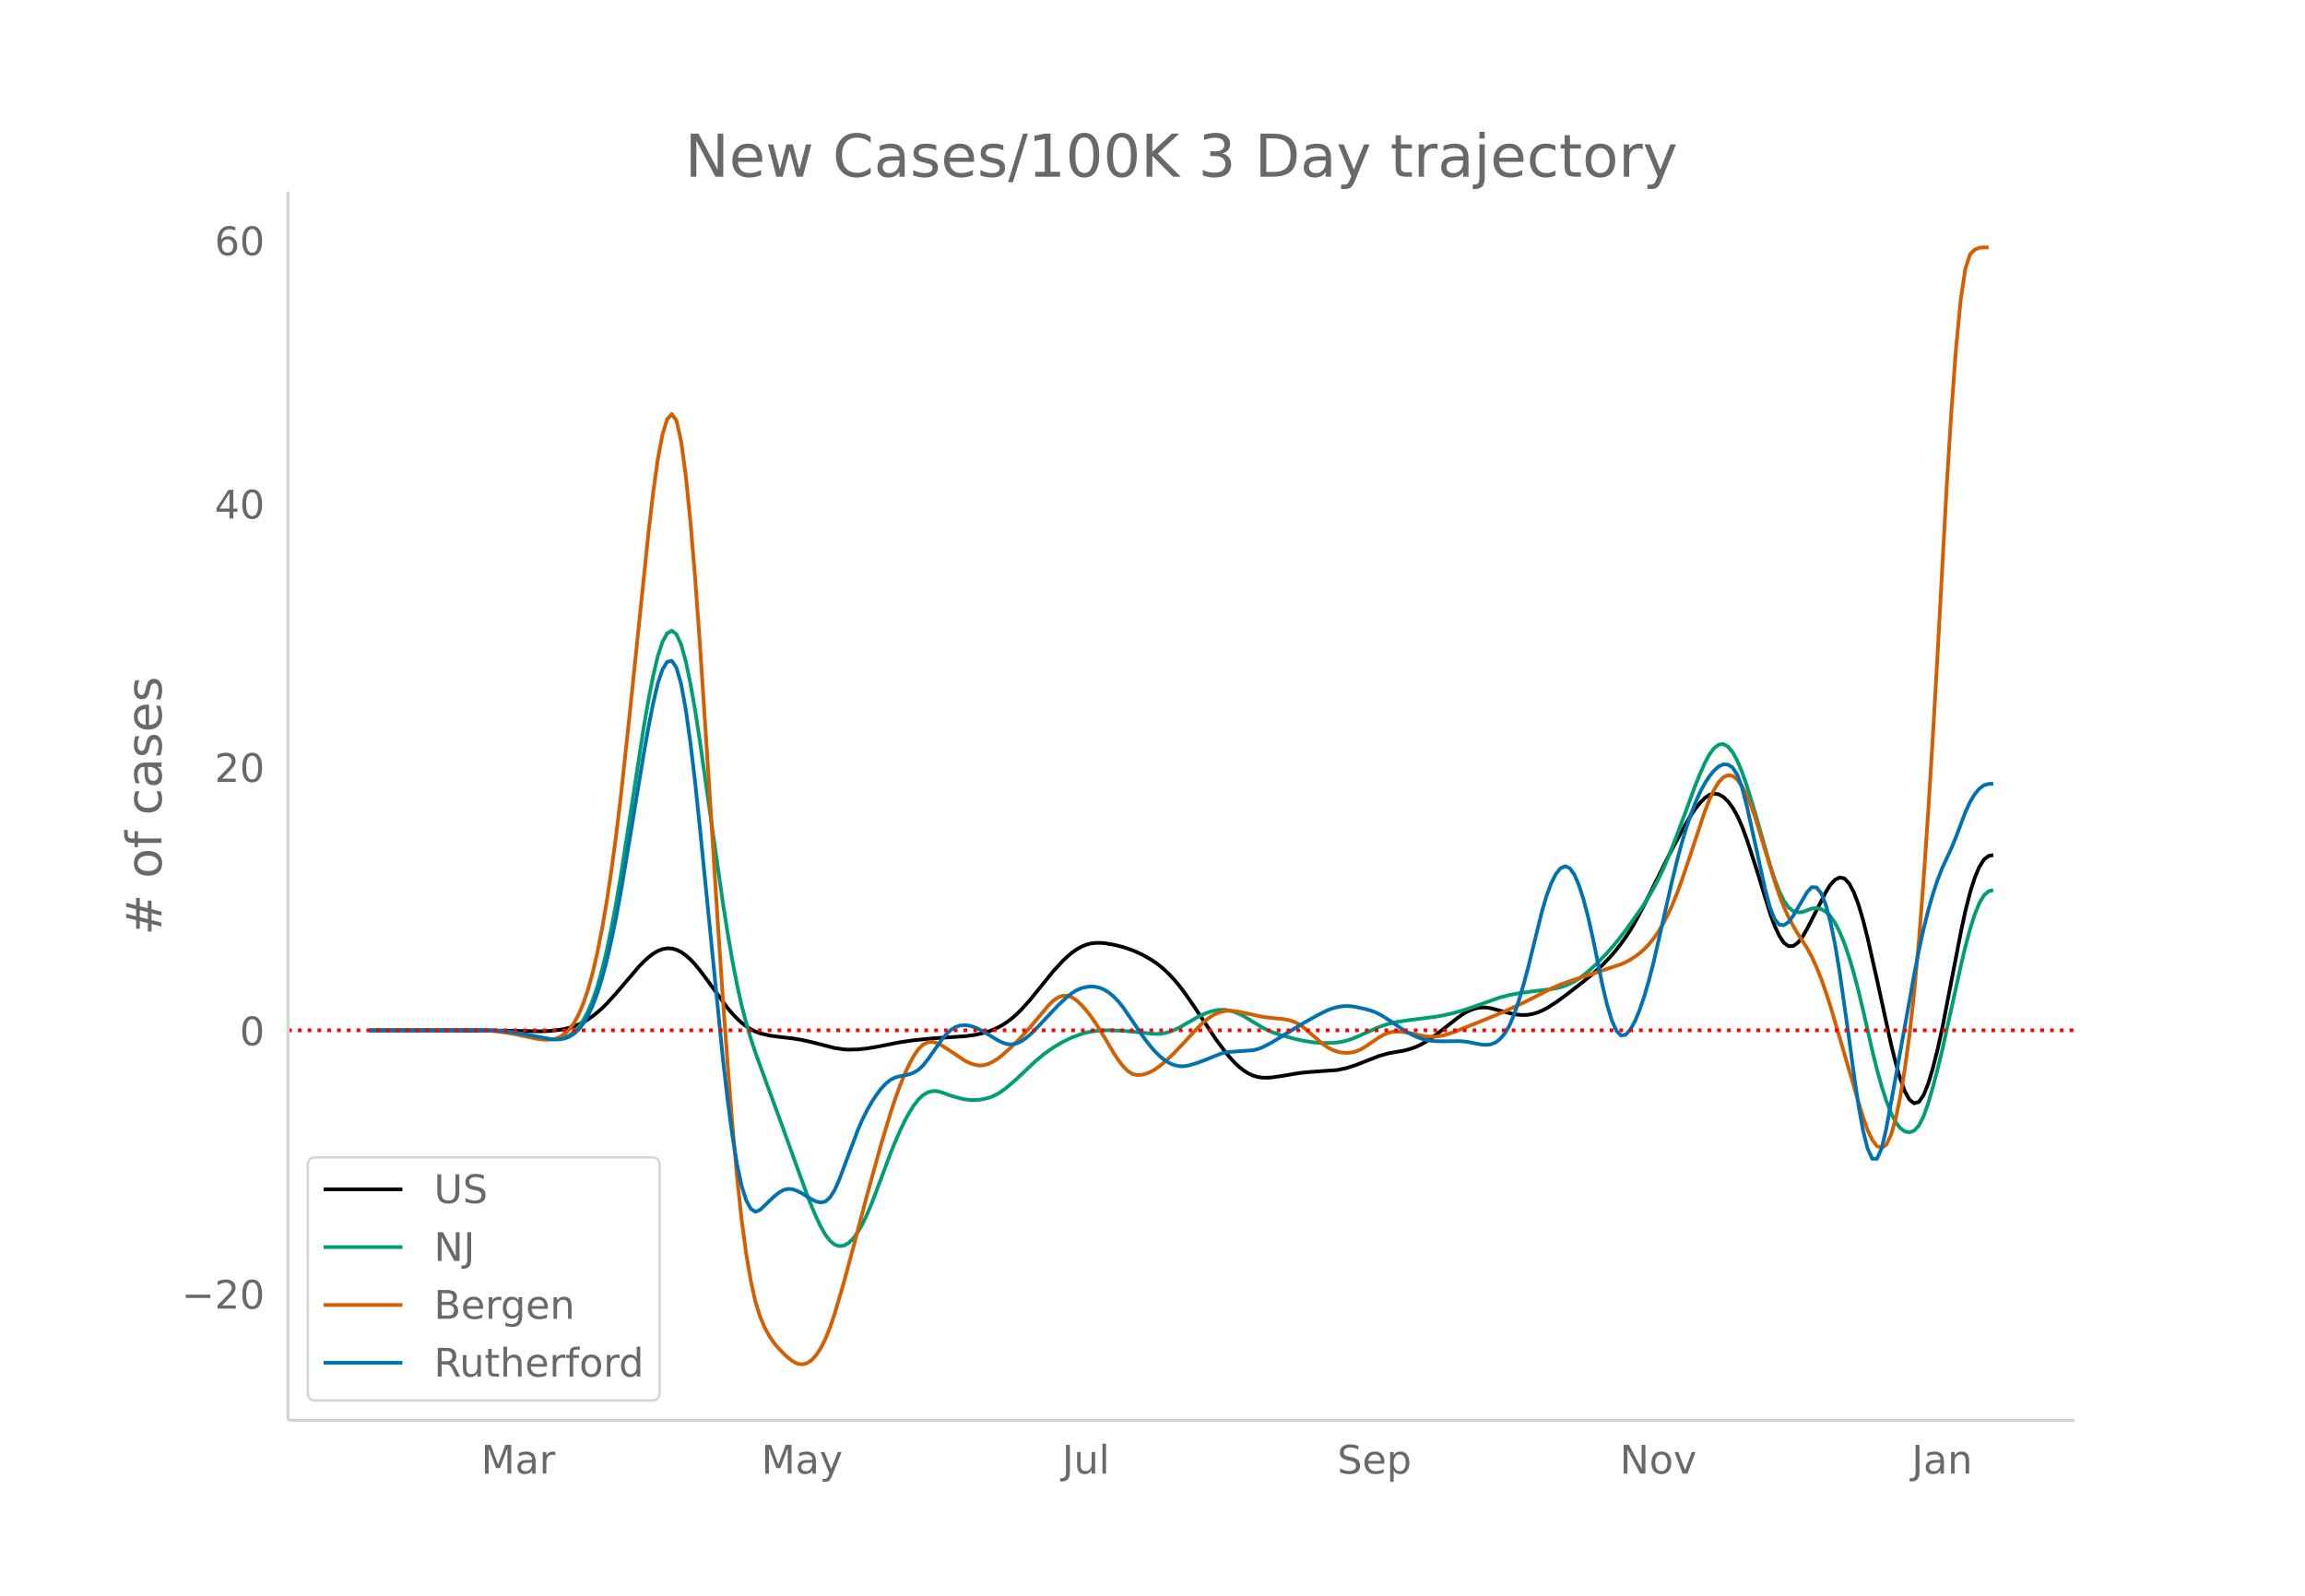 <svg height="864" viewBox="0 0 936 648" width="1248" xmlns="http://www.w3.org/2000/svg" xmlns:xlink="http://www.w3.org/1999/xlink"><defs><style>*{stroke-linecap:butt;stroke-linejoin:round}</style></defs><g id="figure_1"><path d="M0 648h936V0H0z" fill="#fff" id="patch_1"/><g id="axes_1"><path d="M117 576.72h725.4V77.76H117z" fill="none" id="patch_2"/><path clip-path="url(#p0980e2efd9)" d="M149.973 418.382l51.018.11 18.895.292 3.78-.18 3.778-.44 1.89-.358 1.89-.474 1.89-.612 1.889-.758 1.89-.927 1.889-1.117 1.89-1.309 1.889-1.494 1.89-1.673 1.889-1.849 3.78-4.157 9.447-11.07 1.89-1.94 1.889-1.708 1.89-1.449 1.89-1.123 1.889-.731 1.89-.326 1.889.081 1.89.495 1.889.915 1.89 1.327 1.889 1.691 1.89 2.01 1.89 2.297 3.778 5.061 7.558 10.389 1.89 2.225 1.89 1.99 1.89 1.728 1.889 1.464 1.89 1.2 1.889.937 1.89.689 3.778.91 3.78.527 5.668.643 3.78.63 3.778.844 9.448 2.424 3.78.548 1.889.112 3.779-.099 3.78-.403 3.778-.633 9.448-1.854 5.669-.817 7.558-.768 7.558-.495 5.669-.375 3.779-.5 3.779-.836 1.89-.569 1.889-.699 1.89-.856 1.89-1.024 1.889-1.211 1.89-1.421 1.889-1.635 1.89-1.84 3.778-4.17 5.67-7.003 3.778-4.66 3.78-4.116 1.889-1.802 1.89-1.589 1.889-1.334 1.89-1.071 1.89-.798 1.889-.516 1.89-.244 1.889-.03 1.89.127 3.778.638 3.78.962 3.779 1.264 3.779 1.676 3.779 2.142 1.89 1.262 1.889 1.43 1.89 1.632 1.89 1.843 1.889 2.048 1.89 2.25 1.889 2.45 3.779 5.413 9.448 14.212 3.779 5.062 1.89 2.272 1.889 2.041 1.89 1.756 1.889 1.46 1.89 1.164 1.89.857 1.889.545 1.89.245 1.889.022 1.89-.125 3.778-.566 7.559-1.262 3.779-.365 11.337-.81 3.78-.788 3.778-1.235 9.448-3.693 3.78-1.061 3.778-.675 1.89-.313 1.89-.43 1.889-.571 1.89-.714 1.89-.875 1.889-1.057 3.779-2.587 5.668-4.405 3.78-2.956 1.89-1.324 1.889-1.083 1.89-.82 1.889-.556 1.89-.275 1.889.022 1.89.298 3.778.98 3.78 1.025 1.89.393 1.889.27 1.89.103 1.889-.112 1.89-.338 1.889-.56 1.89-.766 1.889-.96 3.78-2.408 3.778-2.745 7.558-5.844 3.78-3.144 3.779-3.432 3.779-3.987 1.89-2.247 1.889-2.435 1.89-2.637 1.889-2.881 1.89-3.169 3.779-7.086 5.668-11.47 3.78-7.625 5.668-10.637 1.89-3.402 1.89-3.17 1.889-2.787 1.89-2.372 1.889-1.922 1.89-1.301 1.889-.507 1.89.313 1.89 1.087 1.889 1.816 1.89 2.55 1.889 3.358 1.89 4.24 1.889 5.08 3.779 11.604 5.669 18.521 1.89 5.104 1.889 4.083 1.89 2.843 1.889 1.382 1.89-.08 1.889-1.337 1.89-2.386 1.89-3.303 7.557-14.862 1.89-3.007 1.89-2.026 1.889-.92 1.89.413 1.89 1.966 1.889 3.54 1.89 4.987 1.889 6.305 1.89 7.507 3.778 16.792 5.67 26.037 1.889 7.617 1.89 6.596 1.889 5.174 1.89 3.352 1.889 1.433 1.89-.573 1.889-2.667 1.89-4.69 1.89-6.288 1.889-7.454 1.89-8.537 3.778-19.49 3.78-19.566 1.889-8.83 1.89-7.462 1.89-5.982 1.889-4.487 1.89-2.973 1.889-1.458 1.89-.35h0" fill="none" stroke="#000" stroke-linecap="round" stroke-width="1.5" id="line2d_1"/><path clip-path="url(#p0980e2efd9)" d="M149.973 418.39l30.233-.104 13.226-.04 5.67.167 5.668.423 3.779.476 3.779.638 9.448 1.798 1.89.208 1.889.047 1.89-.202 1.889-.492 1.89-.9 1.89-1.425 1.889-2.006 1.89-2.728 1.889-3.595 1.89-4.513 1.889-5.538 1.89-6.673 1.889-7.829 1.89-8.968 1.89-10.023 1.889-10.995 3.779-24.246 5.668-36.854 1.89-10.908 1.89-9.705 1.89-7.992 1.889-5.772 1.89-3.448 1.889-1.091 1.89 1.441 1.889 4.15 1.89 6.8 1.889 8.992 1.89 10.725 1.89 12.24 5.668 39.916 3.779 26.464 1.89 12.05 1.889 10.983 1.89 9.808 1.89 8.52 1.889 7.275 1.89 6.36 1.889 5.77 3.779 10.368 5.669 15.458 11.337 31.365 1.89 4.833 1.889 4.445 1.89 3.99 1.89 3.327 1.889 2.458 1.89 1.548 1.889.645 1.89-.223 1.889-1.054 1.89-1.867 1.889-2.622 1.89-3.317 1.89-3.972 1.889-4.486 3.779-10.007 3.779-10.113 1.89-4.648 1.889-4.343 1.89-3.96 1.89-3.5 1.889-3.008 1.89-2.433 1.889-1.776 1.89-1.114 1.889-.518 1.89.013 1.889.482 3.779 1.37 3.78 1.094 1.889.382 1.89.226 1.889.061 1.89-.107 1.889-.282 1.89-.464 1.889-.687 1.89-.952 1.89-1.213 1.889-1.415 3.779-3.245 7.558-7.17 3.78-3.153 3.778-2.66 3.78-2.237 3.778-1.826 3.78-1.4 1.89-.53 1.889-.41 3.779-.479 3.779-.119 5.669.228 5.668.53 5.669.632 1.89.11 1.889-.047 1.89-.291 1.89-.544 1.889-.742 1.89-.886 3.778-2.152 3.78-2.197 1.889-.937 1.89-.79 1.89-.617 1.889-.429 1.89-.2 1.889.07 1.89.339 1.889.574 1.89.774 1.889.967 7.558 4.575 1.89.972 1.89.826 3.778 1.27 5.67 1.527 3.778.8 3.78.585 3.778.27 3.78-.077 1.89-.176 1.889-.296 1.89-.443 1.889-.595 3.779-1.569 7.558-3.403 3.78-1.24 3.778-.839 5.669-.825 9.448-1.175 3.779-.691 3.779-.883 3.78-1.06 3.778-1.241 11.337-4.036 3.78-.965 3.779-.723 5.668-.781 7.559-.892 1.89-.336 1.889-.463 1.89-.607 1.889-.783 1.89-.989 1.889-1.196 1.89-1.375 1.889-1.525 3.78-3.478 3.778-3.95 3.78-4.352 3.778-4.867 5.67-7.899 1.889-2.827 1.89-3.063 1.889-3.315 1.89-3.582 1.889-3.914 1.89-4.31 3.779-9.668 7.558-20.414 1.89-4.612 1.889-4.255 1.89-3.562 1.889-2.53 1.89-1.415 1.89-.222 1.889 1.05 1.89 2.315 1.889 3.458 1.89 4.48 1.889 5.415 3.779 12.4 5.669 19.9 1.89 5.784 1.889 4.941 1.89 3.908 1.889 2.69 1.89 1.482 1.889.534 1.89-.158 3.779-1.403 1.89-.198 1.889.416 1.89 1.058 1.889 1.837 1.89 2.755 1.889 3.697 1.89 4.62 1.89 5.526 1.889 6.408 1.89 7.181 1.889 7.849 3.779 16.657 1.89 7.587 1.889 6.77 1.89 5.914 1.89 4.89 1.889 3.694 1.89 2.483 1.889 1.37 1.89.354 1.889-.699 1.89-2.052 1.889-3.705 1.89-5.325 1.89-6.488 1.889-7.194 1.89-7.807 3.778-17.018 3.78-17.196 1.889-7.99 1.89-7.027 1.89-5.942 1.889-4.657 1.89-3.17 1.889-1.644 1.89-.44h0" fill="none" stroke="#009e73" stroke-linecap="round" stroke-width="1.5" id="line2d_2"/><path clip-path="url(#p0980e2efd9)" d="M149.973 418.388l26.453-.096 15.117-.043 5.669.207 3.779.288 3.779.459 3.779.63 5.669 1.203 3.779.8 1.89.247 1.889.109 1.89-.054 1.889-.343 1.89-.756 1.889-1.226 1.89-1.85 1.89-2.626 1.889-3.466 1.89-4.46 1.889-5.61 1.89-6.814 1.889-8.132 1.89-9.565 1.889-11.02 1.89-12.485 1.89-13.994 1.889-15.546 3.779-35.009 7.558-73.107 1.89-16.075 1.89-13.6 1.889-9.996 1.89-6.165 1.889-2.17 1.89 2.652 1.889 8.304 1.89 13.94 1.889 18.688 1.89 22.544 1.89 25.993 3.778 57.796 3.78 59.914 1.889 28.029 1.89 26.104 1.889 24.034 1.89 21.24 1.89 17.718 1.889 14.148 1.89 11.055 1.889 8.438 1.89 6.06 1.889 4.407 1.89 3.474 1.889 2.734 1.89 2.228 1.89 1.955 1.889 1.729 1.89 1.46 1.889.982 1.89.291 1.889-.448 1.89-1.22 1.889-2.024 1.89-2.849 1.89-3.735 1.889-4.685 1.89-5.591 3.778-12.82 3.78-14.077 5.668-21.546 5.669-20.5 3.779-12.552 1.89-5.712 1.889-5.236 1.89-4.676 1.89-4.099 1.889-3.492 1.89-2.738 1.889-1.838 1.89-.937 1.889-.181 1.89.43 1.889.965 9.448 6.233 1.89.895 1.889.69 1.89.365 1.889-.08 1.89-.532 1.889-.902 1.89-1.19 1.89-1.447 3.778-3.375 3.78-3.782 3.778-4.197 7.559-8.964 1.89-1.856 1.889-1.297 1.89-.682 1.889-.037 1.89.638 1.889 1.29 1.89 1.778 1.89 2.107 1.889 2.404 1.89 2.69 3.778 6.047 3.78 6.416 1.889 2.852 1.89 2.463 1.89 1.904 1.889 1.177 1.89.45 1.889-.097 1.89-.467 1.889-.802 1.89-1.122 1.889-1.378 1.89-1.565 3.779-3.593 3.779-3.98 5.668-6.123 1.89-1.862 1.89-1.601 1.89-1.318 1.889-1.03 1.89-.72 1.889-.389 1.89-.071 1.889.159 1.89.303 9.447 2.032 3.78.475 3.778.33 1.89.28 1.89.422 1.89.678 1.889 1.048 1.89 1.413 7.557 6.524 1.89 1.273 1.89.976 1.89.68 1.889.402 1.89.135 1.889-.135 1.89-.442 1.889-.787 1.89-1.109 5.668-3.838 1.89-1.084 1.89-.769 1.889-.426 1.89-.102 1.889.131 3.779.657 3.78.817 1.889.334 1.89.196 1.889-.018 1.89-.238 1.889-.41 3.779-1.174 13.227-5.297 7.558-3.186 7.558-3.474 5.669-2.856 5.669-2.929 3.779-1.64 3.779-1.363 20.785-6.847 1.89-.857 1.889-1.03 1.89-1.215 1.89-1.41 1.889-1.665 1.89-1.977 1.889-2.312 1.89-2.7 1.889-3.142 1.89-3.603 1.889-4.104 1.89-4.644 1.89-5.158 3.778-11.146 5.669-17.097 1.89-4.814 1.889-4.02 1.89-3.076 1.89-1.975 1.889-.84 1.89.318 1.889 1.503 1.89 2.663 1.889 3.678 1.89 4.55 1.889 5.39 3.78 12.6 3.778 12.375 1.89 5.568 1.89 4.862 1.889 4.145 1.89 3.579 1.889 3.167 3.78 5.857 1.889 3.52 1.89 4.135 1.889 4.743 1.89 5.314 1.889 5.846 3.779 12.878 7.558 25.843 1.89 6.212 1.89 5.414 1.889 3.99 1.89 2.44 1.889.798 1.89-1.315 1.89-3.895 1.889-6.542 1.89-9.056 1.889-11.435 1.89-13.913 1.889-17.015 1.89-20.742 1.889-24.493 1.89-27.738 1.89-30.476 1.889-33.115 3.779-69.36 1.89-30.27 1.889-25.507 1.89-19.604 1.889-12.56 1.89-5.843 1.89-1.911 1.889-.763 1.89-.17 1.889.063h0" fill="none" stroke="#d55e00" stroke-linecap="round" stroke-width="1.5" id="line2d_3"/><path clip-path="url(#p0980e2efd9)" d="M149.973 418.391l30.233-.1 15.116-.03 5.669.209 3.779.294 3.779.453 3.779.622 11.337 2.152 1.89.129 1.89-.09 1.889-.35 1.89-.719 1.89-1.203 1.889-1.737 1.89-2.407 1.889-3.21 1.89-4.061 1.889-5.007 1.89-6.047 1.889-7.107 1.89-8.159 1.89-9.167 1.889-10.133 3.779-22.519 5.668-34.418 1.89-10.56 1.89-9.678 1.89-8.04 1.889-5.645 1.89-3.1 1.889-.44 1.89 2.788 1.889 6.584 1.89 10.358 1.889 13.46 1.89 15.885 1.89 17.984 9.447 94.917 1.89 16.282 1.889 14.216 1.89 11.753 1.89 8.894 1.889 6.017 1.89 3.446 1.889 1.182 1.89-.824 5.668-5.438 1.89-1.51 1.89-1.09 1.889-.456 1.89.187 1.889.664 1.89.979 3.778 2.382 1.89.883 1.89.456 1.89-.392 1.889-1.66 1.89-3.013 1.889-4.257 3.779-10.118 3.779-10.066 1.89-4.353 1.89-3.769 1.889-3.278 1.89-2.881 1.889-2.49 1.89-2.031 1.889-1.507 1.89-.97 1.889-.493 1.89-.323 1.89-.459 1.889-.696 1.89-1.135 1.889-1.775 1.89-2.393 5.668-8.028 1.89-2.292 1.889-1.751 1.89-1.165 1.89-.6 1.889-.136 1.89.23 1.889.561 1.89.82 1.889 1.008 5.669 3.451 1.89.96 1.889.647 1.89.17 1.889-.342 1.89-.836 1.889-1.243 1.89-1.562 1.889-1.842 9.448-10.017 3.779-3.53 1.89-1.484 1.889-1.16 1.89-.818 1.89-.5 1.889-.204 1.89.097 1.889.437 1.89.816 1.889 1.204 1.89 1.587 1.889 1.97 1.89 2.351 3.779 5.547 3.779 5.561 1.89 2.59 1.889 2.372 1.89 2.13 1.889 1.838 1.89 1.492 1.89 1.138 1.889.778 1.89.418 1.889.056 1.89-.283 3.778-1.118 3.78-1.444 5.668-2.282 1.89-.47 1.89-.242 9.447-.692 1.89-.487 1.89-.733 3.778-1.953 5.669-3.509 7.558-4.582 5.669-3.17 3.779-1.848 1.89-.697 1.89-.51 1.889-.316 1.89-.115 1.889.085 1.89.274 3.778.85 1.89.512 1.89.648 1.89.864 1.889 1.078 3.779 2.499 3.779 2.587 1.89 1.155 1.889 1.023 1.89.885 1.89.722 1.889.534 1.89.347 1.889.196 3.779.059 5.668-.07 1.89.096 1.89.21 5.668 1.095 1.89.104 1.89-.21 1.889-.718 1.89-1.428 1.889-2.215 1.89-3.2 1.89-4.384 1.889-5.547 1.89-6.422 1.889-7.005 5.668-22.972 1.89-6.41 1.89-5.12 1.89-3.757 1.889-2.317 1.89-.83 1.889.827 1.89 2.651 1.889 4.456 1.89 5.989 1.889 7.248 1.89 8.455 3.779 18.679 1.89 7.912 1.889 6.276 1.89 4.295 1.889 1.97 1.89-.322 1.889-2.113 1.89-3.399 1.89-4.558 1.889-5.582 1.89-6.47 1.889-7.333 3.779-16.578 3.779-16.608 1.89-7.76 1.89-7.072 1.889-6.334 1.89-5.616 1.889-4.914 1.89-4.215 1.889-3.527 1.89-2.889 1.889-2.3 1.89-1.684 1.89-.877 1.889.122 1.89 1.263 1.889 2.931 1.89 5.124 1.889 7.235 3.779 17.044 3.78 17.186 1.889 7.202 1.89 4.78 1.889 2.239 1.89.222 1.889-1.27 1.89-2.538 5.668-9.66 1.89-1.973 1.89.106 1.889 2.373 1.89 4.644 1.889 6.94 1.89 9.256 1.889 11.438 3.78 26.58 1.889 14.01 1.89 12.928 1.889 10.43 1.89 7.531 1.889 4.054 1.89-.004 1.889-4.178 1.89-8.01 3.779-20.668 7.558-41.943 1.89-9.692 1.889-8.67 1.89-7.586 1.89-6.605 1.889-5.73 1.89-4.874 3.778-8.187 1.89-4.569 3.779-10.024 1.89-4.12 1.89-3.177 1.889-2.267 1.89-1.393 1.889-.526 1.89-.046h0" fill="none" stroke="#0072b2" stroke-linecap="round" stroke-width="1.5" id="line2d_4"/><path clip-path="url(#p0980e2efd9)" d="M117 418.383h725.4" fill="none" stroke="red" stroke-dasharray="1.5,2.475" stroke-width="1.5" id="line2d_5"/><path d="M117 576.72V77.76" fill="none" stroke="#d3d3d3" stroke-linecap="square" stroke-width="1.25" id="patch_3"/><path d="M117 576.72h725.4" fill="none" stroke="#d3d3d3" stroke-linecap="square" stroke-width="1.25" id="patch_4"/><g id="matplotlib.axis_1"><g id="xtick_1"><g transform="matrix(.16 0 0 -.16 195.345 598.378)" fill="#696969" id="text_1"><defs><path d="M9.813 72.906h14.703l18.593-49.61 18.703 49.61h14.704V0H66.89v64.016l-18.797-50h-9.907l-18.796 50V0H9.813z" id="DejaVuSans-77"/><path d="M34.281 27.484q-10.89 0-15.093-2.484-4.204-2.484-4.204-8.5 0-4.781 3.157-7.594 3.156-2.797 8.562-2.797 7.485 0 12 5.297 4.516 5.297 4.516 14.078v2zm17.922 3.72V0H43.22v8.297Q40.14 3.328 35.547.953q-4.594-2.375-11.234-2.375-8.391 0-13.36 4.719Q6 8.016 6 15.922q0 9.219 6.172 13.906 6.187 4.688 18.437 4.688h12.61v.89q0 6.203-4.078 9.594-4.078 3.39-11.453 3.39-4.688 0-9.141-1.124-4.438-1.125-8.531-3.375v8.312q4.921 1.906 9.562 2.844 4.64.953 9.031.953 11.875 0 17.735-6.156 5.86-6.14 5.86-18.64z" id="DejaVuSans-97"/><path d="M41.11 46.297q-1.516.875-3.297 1.281Q36.03 48 33.89 48q-7.625 0-11.703-4.953-4.079-4.953-4.079-14.234V0H9.08v54.688h9.03v-8.5q2.844 4.984 7.375 7.39Q30.031 56 36.531 56q.922 0 2.047-.125 1.125-.11 2.484-.36z" id="DejaVuSans-114"/></defs><use xlink:href="#DejaVuSans-77"/><use x="86.279" xlink:href="#DejaVuSans-97"/><use x="147.559" xlink:href="#DejaVuSans-114"/></g></g><g id="xtick_2"><g transform="matrix(.16 0 0 -.16 309.161 598.378)" fill="#696969" id="text_2"><defs><path d="M32.172-5.078q-3.797-9.766-7.422-12.735-3.61-2.984-9.656-2.984H7.906v7.516h5.282q3.703 0 5.75 1.765Q21-9.766 23.483-3.219l1.61 4.094-22.11 53.813H12.5l17.094-42.766 17.093 42.766h9.516z" id="DejaVuSans-121"/></defs><use xlink:href="#DejaVuSans-77"/><use x="86.279" xlink:href="#DejaVuSans-97"/><use x="147.559" xlink:href="#DejaVuSans-121"/></g></g><g id="xtick_3"><g transform="matrix(.16 0 0 -.16 431.312 598.378)" fill="#696969" id="text_3"><defs><path d="M9.813 72.906h9.859V5.078q0-13.187-5-19.14-5-5.954-16.094-5.954h-3.75v8.297h3.078q6.531 0 9.219 3.672Q9.813-4.39 9.813 5.078z" id="DejaVuSans-74"/><path d="M8.5 21.578v33.11h8.984V21.922q0-7.766 3.016-11.656 3.031-3.875 9.094-3.875 7.265 0 11.484 4.64 4.234 4.64 4.234 12.656v31h8.985V0h-8.984v8.406Q42.047 3.422 37.718 1q-4.313-2.422-10.032-2.422-9.421 0-14.312 5.86Q8.5 10.296 8.5 21.578zM31.11 56z" id="DejaVuSans-117"/><path d="M9.422 75.984h8.984V0H9.422z" id="DejaVuSans-108"/></defs><use xlink:href="#DejaVuSans-74"/><use x="29.492" xlink:href="#DejaVuSans-117"/><use x="92.871" xlink:href="#DejaVuSans-108"/></g></g><g id="xtick_4"><g transform="matrix(.16 0 0 -.16 543.037 598.378)" fill="#696969" id="text_4"><defs><path d="M53.516 70.516V60.89q-5.61 2.687-10.594 4-4.984 1.328-9.625 1.328-8.047 0-12.422-3.125t-4.375-8.89q0-4.845 2.906-7.313 2.907-2.453 11.016-3.97l5.953-1.218q11.031-2.11 16.281-7.406 5.25-5.297 5.25-14.172 0-10.61-7.11-16.078-7.093-5.469-20.812-5.469-5.172 0-11.015 1.172Q13.14.922 6.89 3.219v10.156q6-3.36 11.765-5.078 5.766-1.703 11.328-1.703 8.438 0 13.032 3.312 4.593 3.328 4.593 9.485 0 5.359-3.297 8.39-3.296 3.032-10.812 4.547L27.484 33.5q-11.03 2.188-15.968 6.875-4.922 4.688-4.922 13.047 0 9.672 6.812 15.234 6.813 5.563 18.766 5.563 5.14 0 10.453-.938 5.328-.922 10.89-2.765z" id="DejaVuSans-83"/><path d="M56.203 29.594v-4.39H14.891q.593-9.282 5.593-14.142 5-4.859 13.938-4.859 5.172 0 10.031 1.266 4.86 1.265 9.656 3.812v-8.5Q49.266.734 44.187-.344 39.11-1.422 33.892-1.422q-13.094 0-20.735 7.61-7.64 7.625-7.64 20.625 0 13.421 7.25 21.296Q20.016 56 32.328 56q11.031 0 17.453-7.11 6.422-7.093 6.422-19.296zm-8.984 2.64q-.094 7.36-4.125 11.75-4.032 4.407-10.672 4.407-7.516 0-12.031-4.25-4.516-4.25-5.203-11.97z" id="DejaVuSans-101"/><path d="M18.11 8.203v-29H9.077v75.484h9.031v-8.296q2.844 4.875 7.157 7.234Q29.594 56 35.594 56q9.968 0 16.187-7.906 6.235-7.907 6.235-20.797T51.78 6.484q-6.218-7.906-16.187-7.906-6 0-10.328 2.375-4.313 2.375-7.157 7.25zm30.578 19.094q0 9.906-4.079 15.547-4.078 5.64-11.203 5.64-7.14 0-11.218-5.64-4.079-5.64-4.079-15.547 0-9.906 4.078-15.547 4.079-5.64 11.22-5.64 7.124 0 11.202 5.64t4.078 15.547z" id="DejaVuSans-112"/></defs><use xlink:href="#DejaVuSans-83"/><use x="63.477" xlink:href="#DejaVuSans-101"/><use x="125" xlink:href="#DejaVuSans-112"/></g></g><g id="xtick_5"><g transform="matrix(.16 0 0 -.16 657.764 598.378)" fill="#696969" id="text_5"><defs><path d="M9.813 72.906h13.28l32.329-60.984v60.984h9.562V0h-13.28L19.39 60.984V0H9.813z" id="DejaVuSans-78"/><path d="M30.61 48.39q-7.22 0-11.422-5.64-4.204-5.64-4.204-15.453 0-9.813 4.172-15.453 4.188-5.64 11.453-5.64 7.188 0 11.375 5.655 4.203 5.672 4.203 15.438 0 9.719-4.203 15.406-4.187 5.688-11.375 5.688zm0 7.61q11.718 0 18.406-7.625 6.703-7.61 6.703-21.078 0-13.422-6.703-21.078-6.688-7.64-18.407-7.64-11.765 0-18.437 7.64-6.656 7.656-6.656 21.078 0 13.469 6.656 21.078Q18.844 56 30.609 56z" id="DejaVuSans-111"/><path d="M2.984 54.688H12.5L29.594 8.797l17.093 45.89h9.516L35.687 0H23.485z" id="DejaVuSans-118"/></defs><use xlink:href="#DejaVuSans-78"/><use x="74.805" xlink:href="#DejaVuSans-111"/><use x="135.986" xlink:href="#DejaVuSans-118"/></g></g><g id="xtick_6"><g transform="matrix(.16 0 0 -.16 776.31 598.378)" fill="#696969" id="text_6"><defs><path d="M54.89 33.016V0h-8.984v32.719q0 7.765-3.031 11.61-3.031 3.858-9.078 3.858-7.281 0-11.484-4.64-4.204-4.625-4.204-12.64V0H9.08v54.688h9.03v-8.5q3.235 4.937 7.594 7.374Q30.078 56 35.797 56q9.422 0 14.25-5.828 4.844-5.828 4.844-17.156z" id="DejaVuSans-110"/></defs><use xlink:href="#DejaVuSans-74"/><use x="29.492" xlink:href="#DejaVuSans-97"/><use x="90.771" xlink:href="#DejaVuSans-110"/></g></g></g><g id="matplotlib.axis_2"><g id="ytick_1"><g transform="matrix(.16 0 0 -.16 73.733 531.408)" fill="#696969" id="text_7"><defs><path d="M10.594 35.5h62.593v-8.297H10.594z" id="DejaVuSans-8722"/><path d="M19.188 8.297h34.421V0H7.33v8.297q5.609 5.812 15.296 15.594 9.703 9.797 12.188 12.64 4.734 5.313 6.609 9 1.89 3.688 1.89 7.25 0 5.813-4.078 9.469-4.078 3.672-10.625 3.672-4.64 0-9.797-1.61-5.14-1.609-11-4.89v9.969Q13.767 71.78 18.938 73q5.188 1.219 9.485 1.219 11.328 0 18.062-5.672 6.735-5.656 6.735-15.125 0-4.5-1.688-8.531-1.672-4.016-6.125-9.485-1.218-1.422-7.765-8.187-6.532-6.766-18.453-18.922z" id="DejaVuSans-50"/><path d="M31.781 66.406q-7.61 0-11.453-7.5Q16.5 51.422 16.5 36.375q0-14.984 3.828-22.484 3.844-7.5 11.453-7.5 7.672 0 11.5 7.5 3.844 7.5 3.844 22.484 0 15.047-3.844 22.531-3.828 7.5-11.5 7.5zm0 7.813q12.266 0 18.735-9.703 6.468-9.688 6.468-28.141 0-18.406-6.468-28.11-6.47-9.687-18.735-9.687-12.25 0-18.718 9.688-6.47 9.703-6.47 28.109 0 18.453 6.47 28.14Q19.53 74.22 31.78 74.22z" id="DejaVuSans-48"/></defs><use xlink:href="#DejaVuSans-8722"/><use x="83.789" xlink:href="#DejaVuSans-50"/><use x="147.412" xlink:href="#DejaVuSans-48"/></g></g><g id="ytick_2"><use xlink:href="#DejaVuSans-48" transform="matrix(.16 0 0 -.16 97.32 424.461)" fill="#696969" id="text_8"/></g><g id="ytick_3"><g transform="matrix(.16 0 0 -.16 87.14 317.514)" fill="#696969" id="text_9"><use xlink:href="#DejaVuSans-50"/><use x="63.623" xlink:href="#DejaVuSans-48"/></g></g><g id="ytick_4"><g transform="matrix(.16 0 0 -.16 87.14 210.568)" fill="#696969" id="text_10"><defs><path d="M37.797 64.313L12.89 25.39h24.906zm-2.594 8.593H47.61V25.391h10.407v-8.203H47.609V0h-9.812v17.188H4.89v9.515z" id="DejaVuSans-52"/></defs><use xlink:href="#DejaVuSans-52"/><use x="63.623" xlink:href="#DejaVuSans-48"/></g></g><g id="ytick_5"><g transform="matrix(.16 0 0 -.16 87.14 103.62)" fill="#696969" id="text_11"><defs><path d="M33.016 40.375q-6.641 0-10.532-4.547-3.875-4.531-3.875-12.437 0-7.86 3.875-12.438 3.891-4.562 10.532-4.562 6.64 0 10.515 4.562 3.875 4.578 3.875 12.438 0 7.906-3.875 12.437-3.875 4.547-10.515 4.547zm19.578 30.922v-8.984q-3.719 1.75-7.5 2.671-3.782.938-7.5.938-9.766 0-14.922-6.594-5.14-6.594-5.875-19.922 2.875 4.25 7.219 6.516 4.359 2.266 9.578 2.266 10.984 0 17.36-6.672 6.374-6.657 6.374-18.125 0-11.235-6.64-18.032-6.641-6.78-17.672-6.78-12.657 0-19.344 9.687-6.688 9.703-6.688 28.109 0 17.281 8.204 27.563 8.203 10.28 22.015 10.28 3.719 0 7.5-.734t7.89-2.187z" id="DejaVuSans-54"/></defs><use xlink:href="#DejaVuSans-54"/><use x="63.623" xlink:href="#DejaVuSans-48"/></g></g><g transform="matrix(0 -.2 -.2 0 65.573 379.813)" fill="#696969" id="text_12"><defs><path d="M51.125 44H36.922l-4.11-16.313h14.313zm-7.328 27.781l-5.078-20.265h14.265L58.11 71.78h7.813L60.89 51.516h15.234V44h-17.14l-4-16.313h15.53V20.22H53.079L48 0h-7.813l5.032 20.219H30.906L25.875 0h-7.86l5.079 20.219H7.719v7.468h17.187L29 44H13.281v7.516h17.625l4.985 20.265z" id="DejaVuSans-35"/><path d="M37.11 75.984V68.5h-8.594q-4.828 0-6.72-1.953-1.874-1.953-1.874-7.031v-4.828h14.797v-6.985H19.922V0H10.89v47.703H2.297v6.984h8.594V58.5q0 9.125 4.25 13.297 4.25 4.187 13.468 4.187z" id="DejaVuSans-102"/><path d="M48.781 52.594v-8.407q-3.812 2.11-7.64 3.157-3.828 1.047-7.735 1.047-8.75 0-13.593-5.547-4.829-5.532-4.829-15.547 0-10.016 4.829-15.563 4.843-5.53 13.593-5.53 3.907 0 7.735 1.046 3.828 1.047 7.64 3.156V2.094Q45.016.344 40.984-.531q-4.015-.89-8.562-.89-12.36 0-19.64 7.765-7.266 7.765-7.266 20.953 0 13.375 7.343 21.031Q20.22 56 33.016 56q4.14 0 8.093-.86 3.953-.843 7.672-2.546z" id="DejaVuSans-99"/><path d="M44.281 53.078v-8.5q-3.797 1.953-7.906 2.922-4.094.984-8.5.984-6.688 0-10.031-2.047-3.344-2.046-3.344-6.156 0-3.125 2.39-4.906 2.391-1.781 9.626-3.39l3.078-.688q9.562-2.047 13.593-5.781 4.032-3.735 4.032-10.422 0-7.625-6.032-12.078-6.03-4.438-16.578-4.438-4.39 0-9.156.86Q10.688.296 5.422 2v9.281q4.984-2.594 9.812-3.89 4.829-1.282 9.579-1.282 6.343 0 9.75 2.172 3.421 2.172 3.421 6.125 0 3.656-2.468 5.61-2.453 1.953-10.813 3.765l-3.125.735q-8.344 1.75-12.062 5.39-3.704 3.64-3.704 9.985 0 7.718 5.47 11.906Q16.75 56 26.811 56q4.97 0 9.36-.734 4.406-.72 8.11-2.188z" id="DejaVuSans-115"/></defs><use xlink:href="#DejaVuSans-35"/><use x="83.789" xlink:href="#DejaVuSans-32"/><use x="115.576" xlink:href="#DejaVuSans-111"/><use x="176.758" xlink:href="#DejaVuSans-102"/><use x="211.963" xlink:href="#DejaVuSans-32"/><use x="243.75" xlink:href="#DejaVuSans-99"/><use x="298.73" xlink:href="#DejaVuSans-97"/><use x="360.01" xlink:href="#DejaVuSans-115"/><use x="412.109" xlink:href="#DejaVuSans-101"/><use x="473.633" xlink:href="#DejaVuSans-115"/></g></g><g transform="matrix(.24 0 0 -.24 278.113 71.76)" fill="#696969" id="text_13"><defs><path d="M4.203 54.688h8.985l11.234-42.672 11.172 42.672h10.593l11.235-42.672 11.187 42.672h8.985L63.28 0H52.688L40.922 44.828 29.109 0H18.5z" id="DejaVuSans-119"/><path d="M64.406 67.281v-10.39q-4.984 4.64-10.625 6.922-5.64 2.296-11.984 2.296-12.5 0-19.14-7.64-6.641-7.64-6.641-22.094 0-14.406 6.64-22.047 6.64-7.64 19.14-7.64 6.345 0 11.985 2.296 5.64 2.297 10.625 6.938V5.609Q59.234 2.094 53.437.33q-5.78-1.75-12.218-1.75-16.563 0-26.094 10.124-9.516 10.14-9.516 27.672 0 17.578 9.516 27.703 9.531 10.14 26.094 10.14 6.531 0 12.312-1.734 5.797-1.734 10.875-5.203z" id="DejaVuSans-67"/><path d="M25.39 72.906h8.297L8.297-9.28H0z" id="DejaVuSans-47"/><path d="M12.406 8.297h16.11v55.625l-17.532-3.516v8.985l17.438 3.515h9.86V8.296H54.39V0H12.406z" id="DejaVuSans-49"/><path d="M9.813 72.906h9.859V42.094L52.39 72.906h12.703L28.906 38.922 67.672 0H54.688L19.672 35.11V0h-9.86z" id="DejaVuSans-75"/><path d="M40.578 39.313Q47.656 37.797 51.625 33q3.984-4.781 3.984-11.813 0-10.78-7.422-16.703-7.421-5.906-21.093-5.906-4.578 0-9.438.906-4.86.907-10.031 2.72v9.515q4.094-2.39 8.969-3.61 4.89-1.218 10.218-1.218 9.266 0 14.125 3.656 4.86 3.656 4.86 10.64 0 6.454-4.516 10.079-4.515 3.64-12.562 3.64h-8.5v8.11h8.89q7.266 0 11.125 2.906 3.86 2.906 3.86 8.375 0 5.61-3.985 8.61-3.968 3.015-11.39 3.015-4.063 0-8.703-.89-4.641-.876-10.203-2.72v8.782q5.624 1.562 10.53 2.344 4.907.78 9.25.78 11.235 0 17.766-5.109 6.547-5.093 6.547-13.78 0-6.063-3.468-10.235-3.47-4.172-9.86-5.782z" id="DejaVuSans-51"/><path d="M19.672 64.797V8.109h11.922q15.093 0 22.093 6.829 7 6.843 7 21.593 0 14.64-7 21.453-7 6.813-22.093 6.813zm-9.86 8.11h20.266q21.188 0 31.094-8.813 9.922-8.813 9.922-27.563 0-18.86-9.969-27.703Q51.172 0 30.078 0H9.813z" id="DejaVuSans-68"/><path d="M18.313 70.219V54.688h18.5v-6.985h-18.5V18.016q0-6.688 1.828-8.594 1.828-1.906 7.453-1.906h9.218V0h-9.218q-10.407 0-14.36 3.875-3.953 3.89-3.953 14.14v29.688H2.687v6.984h6.594V70.22z" id="DejaVuSans-116"/><path d="M9.422 54.688h8.984V-.984q0-10.438-3.984-15.125-3.969-4.688-12.813-4.688h-3.421v7.61H.594q5.125 0 6.968 2.374 1.86 2.36 1.86 9.829zm0 21.296h8.984v-11.39H9.422z" id="DejaVuSans-106"/></defs><use xlink:href="#DejaVuSans-78"/><use x="74.805" xlink:href="#DejaVuSans-101"/><use x="136.328" xlink:href="#DejaVuSans-119"/><use x="218.115" xlink:href="#DejaVuSans-32"/><use x="249.902" xlink:href="#DejaVuSans-67"/><use x="319.727" xlink:href="#DejaVuSans-97"/><use x="381.006" xlink:href="#DejaVuSans-115"/><use x="433.105" xlink:href="#DejaVuSans-101"/><use x="494.629" xlink:href="#DejaVuSans-115"/><use x="546.729" xlink:href="#DejaVuSans-47"/><use x="580.42" xlink:href="#DejaVuSans-49"/><use x="644.043" xlink:href="#DejaVuSans-48"/><use x="707.666" xlink:href="#DejaVuSans-48"/><use x="771.289" xlink:href="#DejaVuSans-75"/><use x="836.865" xlink:href="#DejaVuSans-32"/><use x="868.652" xlink:href="#DejaVuSans-51"/><use x="932.275" xlink:href="#DejaVuSans-32"/><use x="964.063" xlink:href="#DejaVuSans-68"/><use x="1041.064" xlink:href="#DejaVuSans-97"/><use x="1102.344" xlink:href="#DejaVuSans-121"/><use x="1161.523" xlink:href="#DejaVuSans-32"/><use x="1193.311" xlink:href="#DejaVuSans-116"/><use x="1232.52" xlink:href="#DejaVuSans-114"/><use x="1273.633" xlink:href="#DejaVuSans-97"/><use x="1334.912" xlink:href="#DejaVuSans-106"/><use x="1362.695" xlink:href="#DejaVuSans-101"/><use x="1424.219" xlink:href="#DejaVuSans-99"/><use x="1479.199" xlink:href="#DejaVuSans-116"/><use x="1518.408" xlink:href="#DejaVuSans-111"/><use x="1579.59" xlink:href="#DejaVuSans-114"/><use x="1620.703" xlink:href="#DejaVuSans-121"/></g><g id="legend_1"><path d="M128.2 568.72h136.45q3.2 0 3.2-3.2v-92.34q0-3.2-3.2-3.2H128.2q-3.2 0-3.2 3.2v92.34q0 3.2 3.2 3.2z" fill="none" opacity=".8" stroke="#ccc" id="patch_5"/><path d="M131.4 482.938h32" fill="none" stroke="#000" stroke-linecap="round" stroke-width="1.5" id="line2d_6"/><g transform="matrix(.16 0 0 -.16 176.2 488.538)" fill="#696969" id="text_14"><defs><path d="M8.688 72.906h9.921V28.61q0-11.718 4.235-16.875 4.25-5.14 13.781-5.14 9.469 0 13.719 5.14 4.25 5.157 4.25 16.875v44.297H64.5V27.391q0-14.25-7.063-21.532-7.046-7.28-20.812-7.28-13.828 0-20.89 7.28-7.047 7.282-7.047 21.532z" id="DejaVuSans-85"/></defs><use xlink:href="#DejaVuSans-85"/><use x="73.193" xlink:href="#DejaVuSans-83"/></g><path d="M131.4 506.423h32" fill="none" stroke="#009e73" stroke-linecap="round" stroke-width="1.5" id="line2d_8"/><g transform="matrix(.16 0 0 -.16 176.2 512.023)" fill="#696969" id="text_15"><use xlink:href="#DejaVuSans-78"/><use x="74.805" xlink:href="#DejaVuSans-74"/></g><path d="M131.4 529.908h32" fill="none" stroke="#d55e00" stroke-linecap="round" stroke-width="1.5" id="line2d_10"/><g transform="matrix(.16 0 0 -.16 176.2 535.508)" fill="#696969" id="text_16"><defs><path d="M19.672 34.813V8.108H35.5q7.953 0 11.781 3.297 3.844 3.297 3.844 10.078 0 6.844-3.844 10.078-3.828 3.25-11.781 3.25zm0 29.984V42.828h14.61q7.218 0 10.75 2.703 3.546 2.719 3.546 8.282 0 5.515-3.547 8.25-3.531 2.734-10.75 2.734zm-9.86 8.11h25.204q11.28 0 17.375-4.688Q58.5 63.53 58.5 54.89q0-6.703-3.125-10.657-3.125-3.953-9.188-4.922 7.282-1.562 11.313-6.53 4.031-4.954 4.031-12.376 0-9.765-6.64-15.093Q48.25 0 35.984 0H9.812z" id="DejaVuSans-66"/><path d="M45.406 27.984q0 9.766-4.031 15.125-4.016 5.375-11.297 5.375-7.219 0-11.25-5.375-4.031-5.359-4.031-15.125 0-9.718 4.031-15.093t11.25-5.375q7.281 0 11.297 5.375 4.031 5.375 4.031 15.093zm8.985-21.203q0-13.953-6.203-20.765Q42-20.797 29.203-20.797q-4.734 0-8.937.703-4.203.703-8.157 2.172v8.735q3.954-2.141 7.813-3.157 3.86-1.031 7.86-1.031 8.843 0 13.234 4.61 4.39 4.609 4.39 13.937v4.453q-2.781-4.844-7.125-7.234Q33.938 0 27.875 0 17.828 0 11.672 7.656q-6.156 7.672-6.156 20.328 0 12.688 6.156 20.344Q17.828 56 27.875 56q6.063 0 10.406-2.39 4.344-2.391 7.125-7.22v8.297h8.985z" id="DejaVuSans-103"/></defs><use xlink:href="#DejaVuSans-66"/><use x="68.604" xlink:href="#DejaVuSans-101"/><use x="130.127" xlink:href="#DejaVuSans-114"/><use x="169.49" xlink:href="#DejaVuSans-103"/><use x="232.967" xlink:href="#DejaVuSans-101"/><use x="294.49" xlink:href="#DejaVuSans-110"/></g><path d="M131.4 553.393h32" fill="none" stroke="#0072b2" stroke-linecap="round" stroke-width="1.5" id="line2d_12"/><g transform="matrix(.16 0 0 -.16 176.2 558.992)" fill="#696969" id="text_17"><defs><path d="M44.39 34.188q3.172-1.079 6.172-4.594 3-3.516 6.032-9.672L66.609 0H56l-9.313 18.703q-3.624 7.328-7.015 9.719-3.39 2.39-9.25 2.39h-10.75V0h-9.86v72.906h22.266q12.5 0 18.656-5.234 6.157-5.219 6.157-15.766 0-6.89-3.203-11.437-3.204-4.532-9.297-6.282zM19.673 64.797V38.922h12.406q7.125 0 10.766 3.297 3.64 3.297 3.64 9.687 0 6.39-3.64 9.64-3.64 3.25-10.766 3.25z" id="DejaVuSans-82"/><path d="M54.89 33.016V0h-8.984v32.719q0 7.765-3.031 11.61-3.031 3.858-9.078 3.858-7.281 0-11.484-4.64-4.204-4.625-4.204-12.64V0H9.08v75.984h9.03V46.188q3.235 4.937 7.594 7.374Q30.078 56 35.797 56q9.422 0 14.25-5.828 4.844-5.828 4.844-17.156z" id="DejaVuSans-104"/><path d="M45.406 46.39v29.594h8.985V0h-8.985v8.203Q42.578 3.328 38.25.953q-4.313-2.375-10.375-2.375-9.906 0-16.14 7.906-6.22 7.922-6.22 20.813 0 12.89 6.22 20.797Q17.968 56 27.874 56q6.063 0 10.375-2.375 4.328-2.36 7.156-7.234zm-30.61-19.093q0-9.906 4.079-15.547 4.078-5.64 11.203-5.64 7.125 0 11.219 5.64 4.11 5.64 4.11 15.547 0 9.906-4.11 15.547-4.094 5.64-11.219 5.64-7.125 0-11.203-5.64-4.078-5.64-4.078-15.547z" id="DejaVuSans-100"/></defs><use xlink:href="#DejaVuSans-82"/><use x="64.982" xlink:href="#DejaVuSans-117"/><use x="128.361" xlink:href="#DejaVuSans-116"/><use x="167.57" xlink:href="#DejaVuSans-104"/><use x="230.949" xlink:href="#DejaVuSans-101"/><use x="292.473" xlink:href="#DejaVuSans-114"/><use x="333.586" xlink:href="#DejaVuSans-102"/><use x="368.791" xlink:href="#DejaVuSans-111"/><use x="429.973" xlink:href="#DejaVuSans-114"/><use x="469.336" xlink:href="#DejaVuSans-100"/></g></g></g></g><defs><clipPath id="p0980e2efd9"><path d="M117 77.76h725.4v498.96H117z"/></clipPath></defs></svg>